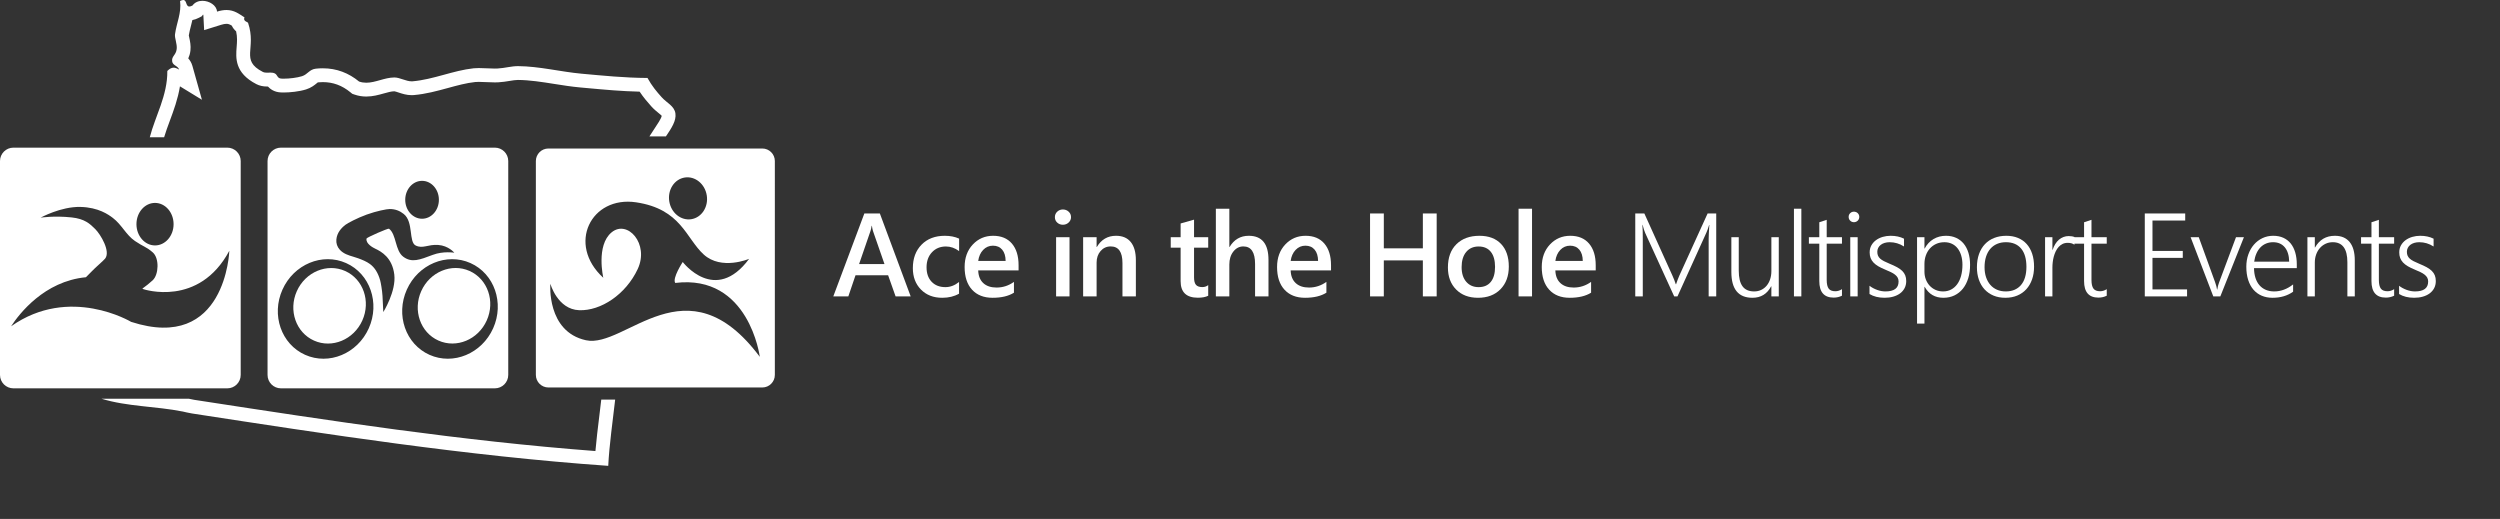 <?xml version="1.0" encoding="utf-8"?>
<!-- Generator: Adobe Illustrator 16.0.0, SVG Export Plug-In . SVG Version: 6.00 Build 0)  -->
<!DOCTYPE svg PUBLIC "-//W3C//DTD SVG 1.1//EN" "http://www.w3.org/Graphics/SVG/1.1/DTD/svg11.dtd">
<svg version="1.1" xmlns="http://www.w3.org/2000/svg" xmlns:xlink="http://www.w3.org/1999/xlink" x="0px" y="0px"
	 width="774.254px" height="160.723px" viewBox="0 0 774.254 160.723" enable-background="new 0 0 774.254 160.723"
	 xml:space="preserve">
<rect x="0" y="0" width="774.254" height="160.723" fill="#333333" stroke="none"/>
<g id="Layer_2" display="none">
	<rect x="-9.244" y="-19.863" display="inline" width="793.5" height="192"/>
</g>
<g id="Layer_1">
	<g display="none">
		<path display="inline" fill="none" d="M269.226,69.452h-0.072c-0.109,0.689-0.231,1.235-0.364,1.634l-3.578,10.389h7.973
			l-3.614-10.389C269.463,70.748,269.348,70.203,269.226,69.452z"/>
		<path display="inline" fill="none" d="M307.253,75.7c-1.21,0-2.236,0.44-3.077,1.325c-0.842,0.884-1.36,2.041-1.554,3.47h8.609
			c-0.012-1.515-0.37-2.691-1.072-3.533C309.458,76.12,308.489,75.7,307.253,75.7z"/>
		<path display="inline" fill="none" d="M625.364,74.609c-1.018,0-1.938,0.177-2.762,0.526c-0.823,0.354-1.528,0.863-2.116,1.535
			s-1.038,1.496-1.353,2.472c-0.315,0.975-0.473,2.077-0.473,3.313c0,1.162,0.157,2.21,0.473,3.142
			c0.314,0.934,0.76,1.732,1.334,2.399c0.575,0.665,1.275,1.176,2.099,1.534c0.822,0.355,1.742,0.535,2.76,0.535
			c1.041,0,1.962-0.172,2.761-0.518c0.799-0.344,1.478-0.848,2.034-1.508c0.556-0.658,0.978-1.467,1.263-2.425
			c0.283-0.955,0.426-2.045,0.426-3.269c0-2.506-0.556-4.421-1.67-5.747C629.024,75.273,627.433,74.609,625.364,74.609z"/>
		<path display="inline" fill="none" d="M610.183,76.516c-0.492-0.617-1.085-1.09-1.781-1.416c-0.695-0.328-1.474-0.491-2.334-0.491
			c-0.969,0-1.84,0.18-2.615,0.537c-0.773,0.357-1.434,0.844-1.979,1.461c-0.546,0.618-0.963,1.341-1.254,2.171
			s-0.436,1.711-0.436,2.643v2.47c0,0.849,0.143,1.644,0.428,2.388c0.284,0.744,0.681,1.397,1.188,1.962
			c0.509,0.563,1.124,1.008,1.845,1.335c0.719,0.326,1.515,0.49,2.387,0.49c0.933,0,1.772-0.197,2.524-0.59
			c0.751-0.394,1.39-0.953,1.917-1.681c0.526-0.727,0.933-1.604,1.215-2.632c0.285-1.029,0.429-2.182,0.429-3.451
			c0-1.091-0.134-2.073-0.401-2.953C611.051,77.881,610.672,77.133,610.183,76.516z"/>
		<path display="inline" fill="none" d="M723.143,74.609c-0.788,0-1.518,0.141-2.188,0.418c-0.673,0.279-1.264,0.681-1.771,1.208
			c-0.507,0.526-0.929,1.169-1.263,1.926c-0.333,0.757-0.565,1.606-0.698,2.551h10.987c-0.036-1.938-0.497-3.438-1.38-4.504
			C725.944,75.143,724.715,74.609,723.143,74.609z"/>
		<path display="inline" fill="none" d="M405.378,75.7c-1.211,0-2.237,0.44-3.078,1.325c-0.843,0.884-1.358,2.041-1.554,3.47h8.608
			c-0.013-1.515-0.369-2.691-1.072-3.533C407.58,76.12,406.612,75.7,405.378,75.7z"/>
		<path display="inline" fill="none" d="M488.502,75.7c-1.209,0-2.235,0.44-3.077,1.325c-0.842,0.884-1.359,2.041-1.553,3.47h8.608
			c-0.012-1.515-0.369-2.691-1.07-3.533C490.707,76.12,489.737,75.7,488.502,75.7z"/>
		<path display="inline" fill="none" d="M459.775,75.954c-1.646,0-2.947,0.576-3.904,1.725c-0.958,1.151-1.435,2.736-1.435,4.759
			c0,1.95,0.484,3.484,1.453,4.604c0.969,1.12,2.263,1.681,3.886,1.681c1.659,0,2.935-0.551,3.823-1.653
			c0.889-1.101,1.334-2.671,1.334-4.703c0-2.046-0.445-3.627-1.334-4.74S461.435,75.954,459.775,75.954z"/>
		<path display="inline" fill="#FFFFFF" d="M266.866,65.583l-9.752,26.043h4.722l2.251-6.629h10.243l2.343,6.629h4.739
			l-9.679-26.043H266.866z M265.213,81.475l3.578-10.389c0.133-0.399,0.254-0.945,0.364-1.634h0.072
			c0.122,0.75,0.237,1.296,0.346,1.634l3.614,10.389H265.213z"/>
		<path display="inline" fill="#FFFFFF" d="M284.826,75.382c-1.822,1.856-2.733,4.318-2.733,7.382c0,2.749,0.847,4.985,2.542,6.711
			c1.695,1.726,3.923,2.588,6.683,2.588c2.034,0,3.796-0.43,5.285-1.291v-3.667c-1.344,1.076-2.772,1.616-4.286,1.616
			c-1.805,0-3.242-0.557-4.313-1.67c-1.072-1.114-1.607-2.635-1.607-4.559c0-1.95,0.569-3.527,1.707-4.732
			c1.138-1.203,2.597-1.807,4.377-1.807c1.465,0,2.846,0.483,4.141,1.452v-3.923c-1.295-0.591-2.791-0.891-4.487-0.891
			C289.085,72.592,286.647,73.523,284.826,75.382z"/>
		<path display="inline" fill="#FFFFFF" d="M307.308,72.592c-2.542,0-4.671,0.913-6.383,2.734c-1.714,1.822-2.57,4.18-2.57,7.072
			c0,3.064,0.777,5.441,2.333,7.131c1.556,1.688,3.702,2.533,6.438,2.533c2.784,0,5.024-0.532,6.719-1.598v-3.397
			c-1.659,1.188-3.481,1.78-5.467,1.78c-1.768,0-3.157-0.466-4.168-1.399c-1.011-0.932-1.541-2.258-1.589-3.977H315.3v-1.616
			c0-2.905-0.697-5.176-2.089-6.811C311.818,73.412,309.851,72.592,307.308,72.592z M302.622,80.495
			c0.193-1.429,0.712-2.586,1.554-3.47c0.841-0.885,1.867-1.325,3.077-1.325c1.236,0,2.205,0.42,2.906,1.262
			c0.702,0.842,1.06,2.019,1.072,3.533H302.622z"/>
		<rect x="327.083" y="73.029" display="inline" fill="#FFFFFF" width="4.212" height="18.598"/>
		<path display="inline" fill="#FFFFFF" d="M329.208,64.33c-0.691,0-1.282,0.231-1.772,0.69c-0.49,0.46-0.735,1.035-0.735,1.725
			c0,0.691,0.245,1.26,0.735,1.708c0.491,0.447,1.081,0.671,1.772,0.671c0.714,0,1.318-0.232,1.815-0.699
			c0.497-0.465,0.743-1.026,0.743-1.68c0-0.689-0.247-1.265-0.743-1.725C330.527,64.561,329.922,64.33,329.208,64.33z"/>
		<path display="inline" fill="#FFFFFF" d="M345.905,72.592c-2.628,0-4.637,1.176-6.03,3.525h-0.071v-3.089h-4.231v18.598h4.231
			V81.021c0-1.466,0.417-2.678,1.253-3.641c0.835-0.964,1.895-1.444,3.179-1.444c2.457,0,3.686,1.736,3.686,5.211v10.479h4.212
			V80.258c0-2.481-0.529-4.38-1.597-5.695C349.473,73.251,347.928,72.592,345.905,72.592z"/>
		<path display="inline" fill="#FFFFFF" d="M370.402,67.526l-4.214,1.199v4.304h-3.104v3.306h3.104V86.85
			c0,3.463,1.805,5.195,5.411,5.195c1.346,0,2.429-0.207,3.252-0.619v-3.34c-0.521,0.41-1.137,0.617-1.853,0.617
			c-0.932,0-1.598-0.236-1.996-0.708c-0.401-0.473-0.601-1.261-0.601-2.361v-9.3h4.449v-3.306h-4.449V67.526z"/>
		<path display="inline" fill="#FFFFFF" d="M387.591,72.592c-2.615,0-4.626,1.176-6.029,3.525h-0.073V64.094h-4.231v27.533h4.231
			V81.62c0-1.658,0.423-3.02,1.272-4.086c0.847-1.064,1.888-1.598,3.121-1.598c2.459,0,3.688,1.841,3.688,5.521v10.17h4.214v-11.46
			C393.783,75.118,391.719,72.592,387.591,72.592z"/>
		<path display="inline" fill="#FFFFFF" d="M405.433,72.592c-2.543,0-4.671,0.913-6.383,2.734c-1.715,1.822-2.571,4.18-2.571,7.072
			c0,3.064,0.779,5.441,2.333,7.131c1.557,1.688,3.702,2.533,6.438,2.533c2.784,0,5.023-0.532,6.721-1.598v-3.397
			c-1.659,1.188-3.481,1.78-5.467,1.78c-1.769,0-3.157-0.466-4.169-1.399c-1.011-0.932-1.54-2.258-1.589-3.977h12.678v-1.616
			c0-2.905-0.696-5.176-2.09-6.811C409.941,73.412,407.974,72.592,405.433,72.592z M400.746,80.495
			c0.195-1.429,0.711-2.586,1.554-3.47c0.841-0.885,1.867-1.325,3.078-1.325c1.234,0,2.202,0.42,2.904,1.262
			c0.703,0.842,1.06,2.019,1.072,3.533H400.746z"/>
		<polygon display="inline" fill="#FFFFFF" points="442.261,76.535 430,76.535 430,65.583 425.679,65.583 425.679,91.626 
			430,91.626 430,80.331 442.261,80.331 442.261,91.626 446.6,91.626 446.6,65.583 442.261,65.583 		"/>
		<path display="inline" fill="#FFFFFF" d="M460.028,72.592c-3.025,0-5.433,0.88-7.219,2.635s-2.679,4.195-2.679,7.318
			c0,2.87,0.857,5.174,2.57,6.911c1.714,1.737,4.006,2.606,6.874,2.606c2.954,0,5.307-0.894,7.057-2.68
			c1.748-1.786,2.624-4.16,2.624-7.127c0-3.027-0.812-5.396-2.435-7.102C465.199,73.448,462.935,72.592,460.028,72.592z
			 M463.599,87.068c-0.889,1.103-2.164,1.653-3.823,1.653c-1.623,0-2.917-0.561-3.886-1.681c-0.969-1.119-1.453-2.653-1.453-4.604
			c0-2.022,0.477-3.607,1.435-4.759c0.957-1.148,2.258-1.725,3.904-1.725c1.659,0,2.935,0.558,3.823,1.671s1.334,2.694,1.334,4.74
			C464.933,84.397,464.487,85.967,463.599,87.068z"/>
		<rect x="472.314" y="64.094" display="inline" fill="#FFFFFF" width="4.231" height="27.533"/>
		<path display="inline" fill="#FFFFFF" d="M488.558,72.592c-2.542,0-4.671,0.913-6.384,2.734c-1.714,1.822-2.569,4.18-2.569,7.072
			c0,3.064,0.777,5.441,2.333,7.131c1.556,1.688,3.702,2.533,6.438,2.533c2.785,0,5.024-0.532,6.721-1.598v-3.397
			c-1.659,1.188-3.482,1.78-5.468,1.78c-1.768,0-3.157-0.466-4.168-1.399c-1.011-0.932-1.539-2.258-1.589-3.977h12.677v-1.616
			c0-2.905-0.696-5.176-2.09-6.811C493.067,73.412,491.1,72.592,488.558,72.592z M483.872,80.495
			c0.193-1.429,0.711-2.586,1.553-3.47c0.842-0.885,1.868-1.325,3.077-1.325c1.235,0,2.205,0.42,2.908,1.262
			c0.701,0.842,1.059,2.019,1.07,3.533H483.872z"/>
		<path display="inline" fill="#FFFFFF" d="M522.771,85.179c-0.206,0.461-0.379,0.89-0.519,1.289
			c-0.139,0.401-0.294,0.842-0.463,1.326h-0.108c-0.146-0.484-0.306-0.941-0.481-1.37c-0.176-0.432-0.355-0.851-0.536-1.262
			l-8.845-19.579h-2.851v26.043h2.36V73.448c0-0.872-0.009-1.666-0.025-2.38c-0.02-0.714-0.054-1.35-0.101-1.906h0.071
			c0.279,1.102,0.551,1.955,0.817,2.56l9.1,19.905h1.035l9.08-20.032c0.121-0.253,0.251-0.582,0.391-0.98
			c0.14-0.399,0.293-0.872,0.464-1.417h0.071c-0.144,2.046-0.218,3.529-0.218,4.45v17.979h2.379V65.583h-2.705L522.771,85.179z"/>
		<path display="inline" fill="#FFFFFF" d="M551.71,83.654c0,0.958-0.133,1.828-0.398,2.615c-0.268,0.788-0.64,1.462-1.118,2.025
			c-0.479,0.563-1.048,0.999-1.706,1.308c-0.661,0.309-1.391,0.463-2.188,0.463c-1.637,0-2.85-0.532-3.642-1.598
			c-0.794-1.065-1.19-2.712-1.19-4.941V73.029h-2.324v10.934c0,5.401,2.209,8.101,6.628,8.101c2.652,0,4.606-1.199,5.867-3.596
			h0.072v3.159h2.325V73.029h-2.325V83.654z"/>
		<rect x="558.801" y="64.094" display="inline" fill="#FFFFFF" width="2.324" height="27.533"/>
		<path display="inline" fill="#FFFFFF" d="M569.088,67.581l-2.326,0.762v4.686h-3.268v2.036h3.268v11.749
			c0,3.463,1.503,5.195,4.505,5.195c0.944,0,1.815-0.2,2.616-0.6v-2.054c-0.667,0.437-1.363,0.654-2.09,0.654
			c-0.979,0-1.677-0.278-2.089-0.835c-0.413-0.558-0.616-1.465-0.616-2.724V75.065h4.795v-2.036h-4.795V67.581z"/>
		<path display="inline" fill="#FFFFFF" d="M578.82,65.475c-0.152-0.146-0.33-0.257-0.534-0.336
			c-0.207-0.078-0.425-0.118-0.654-0.118c-0.45,0-0.837,0.155-1.164,0.462c-0.326,0.31-0.489,0.7-0.489,1.172
			c0,0.484,0.163,0.884,0.489,1.199c0.327,0.314,0.714,0.472,1.164,0.472c0.24,0,0.462-0.043,0.661-0.127
			c0.201-0.085,0.379-0.203,0.537-0.354c0.155-0.151,0.278-0.329,0.362-0.535c0.085-0.207,0.127-0.424,0.127-0.654
			c0-0.243-0.046-0.463-0.137-0.663S578.971,65.619,578.82,65.475z"/>
		<rect x="576.486" y="73.029" display="inline" fill="#FFFFFF" width="2.325" height="18.598"/>
		<path display="inline" fill="#FFFFFF" d="M592.804,83.626c-0.424-0.418-0.964-0.804-1.618-1.161
			c-0.653-0.357-1.428-0.719-2.324-1.082c-0.702-0.29-1.297-0.563-1.789-0.818c-0.49-0.252-0.89-0.519-1.198-0.798
			c-0.308-0.277-0.535-0.591-0.681-0.936c-0.146-0.345-0.219-0.747-0.219-1.207c0-0.448,0.095-0.856,0.282-1.228
			c0.188-0.367,0.451-0.685,0.79-0.952c0.339-0.267,0.747-0.471,1.226-0.616c0.479-0.146,1.008-0.22,1.589-0.22
			c1.61,0,3.112,0.449,4.503,1.345v-2.451c-1.198-0.606-2.602-0.91-4.212-0.91c-0.872,0-1.704,0.119-2.497,0.355
			c-0.793,0.237-1.492,0.578-2.098,1.026c-0.606,0.447-1.088,0.992-1.444,1.635c-0.357,0.642-0.535,1.373-0.535,2.197
			c0,0.653,0.096,1.238,0.291,1.752c0.193,0.516,0.49,0.986,0.89,1.418c0.399,0.429,0.908,0.825,1.524,1.188
			c0.619,0.364,1.356,0.722,2.217,1.071c0.642,0.268,1.216,0.521,1.725,0.763c0.51,0.242,0.945,0.505,1.308,0.79
			c0.363,0.286,0.642,0.599,0.836,0.944c0.194,0.345,0.29,0.754,0.29,1.227c0,2.07-1.38,3.105-4.142,3.105
			c-0.397,0-0.818-0.038-1.26-0.118c-0.444-0.079-0.881-0.196-1.317-0.354c-0.438-0.157-0.86-0.345-1.272-0.563
			c-0.411-0.218-0.792-0.467-1.144-0.744v2.598c1.283,0.786,2.863,1.18,4.74,1.18c0.968,0,1.865-0.116,2.688-0.347
			c0.823-0.229,1.54-0.568,2.152-1.015c0.612-0.448,1.09-1,1.436-1.653c0.345-0.654,0.517-1.398,0.517-2.234
			c0-0.678-0.104-1.273-0.308-1.789C593.541,84.511,593.226,84.045,592.804,83.626z"/>
		<path display="inline" fill="#FFFFFF" d="M612.106,75.065c-0.647-0.789-1.44-1.396-2.378-1.827
			c-0.939-0.429-2.001-0.646-3.188-0.646c-1.453,0-2.759,0.344-3.914,1.026c-1.157,0.686-2.078,1.676-2.77,2.971h-0.072v-3.561
			h-2.324v27.151h2.324V88.631h0.072c1.295,2.287,3.25,3.432,5.866,3.432c1.296,0,2.462-0.252,3.496-0.754
			c1.036-0.501,1.916-1.208,2.643-2.117c0.728-0.906,1.283-1.992,1.672-3.26c0.387-1.264,0.58-2.665,0.58-4.202
			c0-1.405-0.173-2.671-0.518-3.798C613.25,76.808,612.754,75.85,612.106,75.065z M611.288,85.163
			c-0.282,1.028-0.688,1.905-1.215,2.632c-0.527,0.728-1.166,1.287-1.917,1.681c-0.752,0.393-1.592,0.59-2.524,0.59
			c-0.872,0-1.668-0.164-2.387-0.49c-0.721-0.327-1.336-0.772-1.845-1.335c-0.508-0.564-0.904-1.218-1.188-1.962
			c-0.285-0.744-0.428-1.539-0.428-2.388v-2.47c0-0.932,0.145-1.813,0.436-2.643s0.708-1.553,1.254-2.171
			c0.545-0.617,1.205-1.104,1.979-1.461c0.775-0.357,1.646-0.537,2.615-0.537c0.86,0,1.639,0.163,2.334,0.491
			c0.696,0.326,1.289,0.799,1.781,1.416c0.489,0.617,0.868,1.365,1.133,2.242c0.268,0.88,0.401,1.862,0.401,2.953
			C611.717,82.981,611.573,84.133,611.288,85.163z"/>
		<path display="inline" fill="#FFFFFF" d="M631.883,75.173c-0.751-0.837-1.665-1.475-2.742-1.917
			c-1.078-0.442-2.288-0.664-3.633-0.664c-1.404,0-2.676,0.226-3.813,0.673c-1.14,0.448-2.111,1.1-2.915,1.952
			c-0.806,0.855-1.427,1.893-1.861,3.115c-0.437,1.223-0.654,2.609-0.654,4.16c0,1.429,0.205,2.73,0.616,3.903
			c0.412,1.175,1.006,2.182,1.78,3.023s1.711,1.493,2.806,1.953c1.096,0.46,2.335,0.69,3.715,0.69c1.404,0,2.663-0.237,3.778-0.708
			c1.113-0.472,2.059-1.139,2.832-1.999c0.774-0.859,1.371-1.885,1.788-3.078c0.419-1.192,0.628-2.516,0.628-3.967
			c0-1.525-0.2-2.889-0.6-4.087C633.209,77.025,632.633,76.008,631.883,75.173z M631.384,85.615
			c-0.285,0.958-0.707,1.767-1.263,2.425c-0.557,0.66-1.235,1.164-2.034,1.508c-0.799,0.346-1.72,0.518-2.761,0.518
			c-1.018,0-1.938-0.18-2.76-0.535c-0.823-0.358-1.523-0.869-2.099-1.534c-0.574-0.667-1.02-1.466-1.334-2.399
			c-0.315-0.932-0.473-1.979-0.473-3.142c0-1.235,0.157-2.338,0.473-3.313c0.314-0.976,0.765-1.8,1.353-2.472
			s1.293-1.182,2.116-1.535c0.823-0.35,1.744-0.526,2.762-0.526c2.068,0,3.66,0.664,4.775,1.99c1.114,1.326,1.67,3.241,1.67,5.747
			C631.81,83.57,631.667,84.66,631.384,85.615z"/>
		<path display="inline" fill="#FFFFFF" d="M652.239,67.581l-2.326,0.762v4.686h-3.021v-0.053c-0.243-0.098-0.512-0.17-0.808-0.219
			c-0.298-0.048-0.635-0.073-1.008-0.073c-0.569,0-1.111,0.096-1.626,0.292c-0.515,0.194-0.99,0.474-1.425,0.844
			c-0.437,0.368-0.821,0.823-1.153,1.361c-0.334,0.539-0.608,1.147-0.827,1.826h-0.073v-3.979h-2.306v18.598h2.306v-9.098
			c0-0.521,0.033-1.072,0.101-1.653c0.066-0.582,0.176-1.156,0.327-1.727c0.151-0.568,0.351-1.115,0.6-1.643
			c0.248-0.526,0.55-0.99,0.907-1.389c0.357-0.4,0.772-0.718,1.245-0.954c0.473-0.237,1.015-0.354,1.634-0.354
			c0.859,0,1.562,0.198,2.106,0.6v-0.345h3.021v11.749c0,3.463,1.503,5.195,4.506,5.195c0.943,0,1.815-0.2,2.615-0.6v-2.054
			c-0.666,0.437-1.363,0.654-2.089,0.654c-0.98,0-1.678-0.278-2.09-0.835c-0.411-0.558-0.616-1.465-0.616-2.724V75.065h4.795v-2.036
			h-4.795V67.581z"/>
		<path display="inline" fill="#FFFFFF" d="M668.865,83.626c-0.424-0.418-0.964-0.804-1.618-1.161
			c-0.653-0.357-1.429-0.719-2.323-1.082c-0.703-0.29-1.3-0.563-1.789-0.818c-0.491-0.252-0.892-0.519-1.198-0.798
			c-0.31-0.277-0.537-0.591-0.682-0.936c-0.146-0.345-0.219-0.747-0.219-1.207c0-0.448,0.095-0.856,0.281-1.228
			c0.188-0.367,0.452-0.685,0.79-0.952c0.339-0.267,0.748-0.471,1.227-0.616c0.479-0.146,1.008-0.22,1.59-0.22
			c1.609,0,3.112,0.449,4.503,1.345v-2.451c-1.199-0.606-2.604-0.91-4.212-0.91c-0.873,0-1.704,0.119-2.498,0.355
			c-0.793,0.237-1.492,0.578-2.099,1.026c-0.605,0.447-1.086,0.992-1.443,1.635c-0.356,0.642-0.535,1.373-0.535,2.197
			c0,0.653,0.097,1.238,0.29,1.752c0.194,0.516,0.491,0.986,0.89,1.418c0.399,0.429,0.909,0.825,1.526,1.188
			c0.618,0.364,1.355,0.722,2.216,1.071c0.642,0.268,1.217,0.521,1.725,0.763c0.51,0.242,0.945,0.505,1.308,0.79
			c0.363,0.286,0.642,0.599,0.836,0.944c0.193,0.345,0.291,0.754,0.291,1.227c0,2.07-1.381,3.105-4.142,3.105
			c-0.399,0-0.819-0.038-1.263-0.118c-0.441-0.079-0.879-0.196-1.316-0.354c-0.436-0.157-0.859-0.345-1.271-0.563
			s-0.793-0.467-1.143-0.744v2.598c1.281,0.786,2.862,1.18,4.739,1.18c0.969,0,1.863-0.116,2.687-0.347
			c0.825-0.229,1.542-0.568,2.153-1.015c0.612-0.448,1.091-1,1.436-1.653c0.345-0.654,0.518-1.398,0.518-2.234
			c0-0.678-0.104-1.273-0.309-1.789C669.603,84.511,669.287,84.045,668.865,83.626z"/>
		<polygon display="inline" fill="#FFFFFF" points="685.278,79.532 694.795,79.532 694.795,77.353 685.278,77.353 685.278,67.799 
			695.559,67.799 695.559,65.583 682.863,65.583 682.863,91.626 696.14,91.626 696.14,89.428 685.278,89.428 		"/>
		<path display="inline" fill="#FFFFFF" d="M706.19,87.268c-0.229,0.594-0.418,1.325-0.563,2.197h-0.073
			c-0.086-0.653-0.285-1.409-0.6-2.271l-5.14-14.166h-2.562l7.119,18.598h2.217L714,73.029h-2.488L706.19,87.268z"/>
		<path display="inline" fill="#FFFFFF" d="M728.691,75.008c-0.625-0.774-1.396-1.37-2.316-1.788
			c-0.921-0.418-1.979-0.628-3.179-0.628c-1.222,0-2.349,0.247-3.378,0.735c-1.029,0.492-1.919,1.171-2.67,2.035
			c-0.75,0.865-1.338,1.892-1.762,3.078c-0.423,1.188-0.635,2.478-0.635,3.87c0,1.55,0.194,2.928,0.58,4.141
			c0.389,1.209,0.939,2.23,1.653,3.059c0.715,0.83,1.581,1.463,2.597,1.899c1.018,0.435,2.149,0.653,3.397,0.653
			c2.53,0,4.684-0.637,6.465-1.907v-2.288c-1.864,1.466-3.845,2.197-5.938,2.197c-0.981,0-1.862-0.166-2.644-0.5
			c-0.78-0.332-1.443-0.813-1.988-1.444c-0.543-0.629-0.961-1.397-1.253-2.306c-0.291-0.907-0.442-1.932-0.455-3.07h13.44v-1.161
			c0-1.381-0.164-2.627-0.489-3.742C729.789,76.728,729.313,75.783,728.691,75.008z M717.222,80.711
			c0.133-0.944,0.365-1.794,0.698-2.551c0.334-0.757,0.756-1.399,1.263-1.926c0.508-0.527,1.099-0.929,1.771-1.208
			c0.671-0.277,1.4-0.418,2.188-0.418c1.572,0,2.802,0.534,3.687,1.599c0.883,1.066,1.344,2.566,1.38,4.504H717.222z"/>
		<path display="inline" fill="#FFFFFF" d="M742.563,72.592c-2.772,0-4.848,1.226-6.229,3.67h-0.073v-3.233h-2.324v18.598h2.324
			V80.983c0-0.906,0.143-1.751,0.428-2.531c0.282-0.781,0.678-1.456,1.18-2.026c0.504-0.568,1.099-1.014,1.789-1.335
			c0.69-0.32,1.44-0.481,2.252-0.481c3.052,0,4.577,2.102,4.577,6.302v10.716h2.325V80.293c0-2.494-0.534-4.399-1.598-5.72
			C746.149,73.253,744.599,72.592,742.563,72.592z"/>
		<path display="inline" fill="#FFFFFF" d="M756.375,67.581l-2.325,0.762v4.686h-3.268v2.036h3.268v11.749
			c0,3.463,1.501,5.195,4.505,5.195c0.944,0,1.815-0.2,2.615-0.6v-2.054c-0.665,0.437-1.363,0.654-2.089,0.654
			c-0.98,0-1.678-0.278-2.088-0.835c-0.412-0.558-0.618-1.465-0.618-2.724V75.065h4.795v-2.036h-4.795V67.581z"/>
		<path display="inline" fill="#FFFFFF" d="M773.944,85.025c-0.205-0.514-0.52-0.979-0.944-1.398
			c-0.424-0.418-0.962-0.804-1.616-1.161c-0.653-0.357-1.429-0.719-2.323-1.082c-0.702-0.29-1.301-0.563-1.789-0.818
			c-0.491-0.252-0.891-0.519-1.199-0.798c-0.309-0.277-0.536-0.591-0.681-0.936c-0.146-0.345-0.218-0.747-0.218-1.207
			c0-0.448,0.092-0.856,0.28-1.228c0.188-0.367,0.451-0.685,0.789-0.952c0.341-0.267,0.749-0.471,1.228-0.616
			c0.478-0.146,1.009-0.22,1.59-0.22c1.609,0,3.11,0.449,4.502,1.345v-2.451c-1.198-0.606-2.604-0.91-4.212-0.91
			c-0.871,0-1.705,0.119-2.497,0.355c-0.793,0.237-1.493,0.578-2.098,1.026c-0.605,0.447-1.088,0.992-1.444,1.635
			c-0.356,0.642-0.535,1.373-0.535,2.197c0,0.653,0.096,1.238,0.289,1.752c0.195,0.516,0.492,0.986,0.891,1.418
			c0.399,0.429,0.909,0.825,1.525,1.188c0.619,0.364,1.356,0.722,2.216,1.071c0.643,0.268,1.217,0.521,1.726,0.763
			c0.51,0.242,0.945,0.505,1.308,0.79c0.363,0.286,0.641,0.599,0.834,0.944c0.194,0.345,0.291,0.754,0.291,1.227
			c0,2.07-1.379,3.105-4.141,3.105c-0.399,0-0.819-0.038-1.263-0.118c-0.44-0.079-0.88-0.196-1.315-0.354
			c-0.436-0.157-0.859-0.345-1.271-0.563c-0.411-0.218-0.793-0.467-1.145-0.744v2.598c1.283,0.786,2.862,1.18,4.74,1.18
			c0.969,0,1.864-0.116,2.688-0.347c0.824-0.229,1.542-0.568,2.152-1.015c0.612-0.448,1.091-1,1.436-1.653
			c0.344-0.654,0.518-1.398,0.518-2.234C774.254,86.136,774.15,85.541,773.944,85.025z"/>
	</g>
	<g display="none">
	</g>
	<g>
		<g>
			<path fill="#FFFFFF" d="M51.821,21.972c0.078,7.631-3.768,14.041-5.43,20.54h4.438c0.479-1.628,1.103-3.313,1.761-5.09
				c1.2-3.236,2.514-6.781,3.141-10.685l6.807,4.163l-2.955-10.507c-0.28-0.995-0.768-1.744-1.277-2.307
				c0.295-0.639,0.56-1.438,0.673-2.416c0.178-1.549-0.132-2.964-0.357-3.995c-0.05-0.229-0.115-0.526-0.146-0.707
				c0.14-0.928,0.388-1.893,0.649-2.912c0.152-0.593,0.31-1.207,0.455-1.842c0.658-0.115,1.325-0.349,2.018-0.709l0.905-0.472
				l0.351-0.488c0.042,0.008,0.084,0.018,0.125,0.03l0.246,4.75l5.268-1.644c0.64-0.2,1.194-0.302,1.646-0.302
				c0.56,0,0.967,0.147,1.653,0.561c0.291,0.633,0.73,1.236,1.341,1.768c0.403,1.805,0.285,3.288,0.161,4.841
				c-0.271,3.386-0.641,8.022,6.104,11.503c0.967,0.499,2.042,0.741,3.287,0.741c0.096,0,0.192-0.002,0.289-0.004
				c0.728,0.798,1.956,1.72,3.923,1.83c0.307,0.017,0.635,0.025,0.977,0.025c1.936,0,4.825-0.294,6.913-0.951
				c1.604-0.504,2.639-1.354,3.322-1.919c0.105-0.087,0.239-0.196,0.334-0.27c0.521-0.051,1.035-0.076,1.533-0.076
				c3.162,0,5.952,1.024,8.53,3.134l0.585,0.479l0.714,0.25c1.149,0.401,2.371,0.604,3.631,0.604c2.02,0,3.829-0.508,5.426-0.957
				c1.202-0.339,2.338-0.658,3.274-0.67c0.238,0.026,0.86,0.232,1.274,0.37c1.115,0.371,2.504,0.832,4.086,0.832
				c0.228,0,0.456-0.011,0.678-0.029c3.714-0.32,7.188-1.27,10.547-2.188c2.934-0.802,5.704-1.56,8.438-1.851
				c0.29-0.031,0.667-0.047,1.121-0.047c0.719,0,1.553,0.039,2.358,0.077c0.869,0.04,1.766,0.083,2.618,0.083
				c0.385,0,0.732-0.009,1.062-0.026c1.298-0.068,2.466-0.26,3.497-0.43c0.986-0.162,1.837-0.302,2.574-0.302h0.038
				c3.637,0.028,7.332,0.613,11.244,1.233c2.629,0.418,5.347,0.848,8.042,1.091c0.775,0.07,1.546,0.141,2.313,0.211
				c5.357,0.49,10.453,0.957,16.077,1.093c1.166,1.76,2.344,3.129,3.61,4.551c0.755,0.85,1.563,1.508,2.213,2.037
				c0.33,0.27,0.804,0.655,1.015,0.885c-0.095,0.787-1.473,2.832-2.233,3.961c-0.503,0.747-1.046,1.563-1.577,2.423h5.108
				c1.713-2.544,3.267-4.841,2.944-7.113c-0.336-2.35-2.667-3.234-4.271-5.038c-1.541-1.729-2.956-3.377-4.378-5.95
				c-7.253-0.046-13.679-0.715-20.439-1.323c-6.396-0.578-13.054-2.291-19.636-2.342c-0.024,0-0.047,0-0.071,0
				c-2.034,0-4.017,0.616-6.297,0.737c-0.264,0.014-0.545,0.02-0.836,0.02c-1.524,0-3.361-0.159-4.977-0.159
				c-0.559,0-1.09,0.019-1.574,0.069c-6.36,0.68-12.453,3.475-18.9,4.031c-0.102,0.009-0.206,0.013-0.309,0.013
				c-1.76,0-3.667-1.201-5.336-1.201c-0.007,0-0.016,0-0.023,0c-3.028,0.021-5.826,1.628-8.702,1.628
				c-0.733,0-1.47-0.105-2.218-0.366c-3.208-2.625-6.906-4.102-11.241-4.102c-0.693,0-1.402,0.037-2.129,0.114
				c-2.049,0.218-2.52,1.775-4.342,2.346c-1.46,0.46-3.843,0.757-5.631,0.757c-0.26,0-0.507-0.008-0.737-0.02
				c-1.315-0.074-1.161-1.188-2.031-1.61c-0.428-0.207-0.877-0.253-1.329-0.253c-0.364,0-0.731,0.029-1.092,0.029
				c-0.457,0-0.903-0.048-1.325-0.265c-7.051-3.639-1.822-7.122-4.52-15.153c-0.109-0.329-1.643-0.473-1.119-1.716
				c-1.643-1.034-3.119-2.278-5.583-2.278c-0.844,0-1.802,0.145-2.923,0.496c-0.1-1.927-2.364-3.344-4.514-3.344
				c-1.19,0-2.345,0.434-3.08,1.456c-0.418,0.217-0.735,0.307-0.98,0.307C57.478,2.014,57.913,0,56.751,0
				c-0.245,0-0.562,0.09-0.98,0.307c0.479,3.725-1.109,6.812-1.573,10.326c-0.152,1.15,0.707,2.97,0.526,4.549
				c-0.227,1.963-1.649,2.198-1.4,3.851c0.197,1.298,1.807,1.343,2.137,2.52c-0.642-0.394-1.185-0.594-1.694-0.594
				C53.11,20.959,52.509,21.291,51.821,21.972z"/>
			<path fill="#FFFFFF" d="M186.213,123.75c-0.205,1.811-0.426,3.621-0.644,5.398c-0.424,3.465-0.859,7.012-1.167,10.541
				c-41.463-3.127-82.292-9.408-121.824-15.49l-2.449-0.377c-0.655-0.102-1.212-0.229-1.68-0.34H31.402
				c8.104,2.479,16.744,2.289,25.236,3.977c0.557,0.111,1.514,0.391,2.835,0.596c41.331,6.357,84.925,13.137,128.899,16.219
				c0.343-6.715,1.376-13.621,2.146-20.523H186.213z"/>
		</g>
		<path fill="#FFFFFF" d="M70.396,45.724H4.151C1.862,45.724,0,47.587,0,49.875v66.245c0,2.289,1.862,4.15,4.151,4.15h66.245
			c2.289,0,4.151-1.861,4.151-4.15V49.875C74.547,47.587,72.685,45.724,70.396,45.724z M48.008,62.841
			c3.176,0,5.751,2.947,5.751,6.584s-2.575,6.585-5.751,6.585c-3.175,0-5.75-2.949-5.75-6.585S44.833,62.841,48.008,62.841z
			 M40.607,99.682c0,0-19.07-11.447-37.177,1.379c2.509-3.848,10.274-13.973,23.185-15.201c0.602-0.576,1.217-1.193,1.804-1.824
			c0.979-1.055,3.649-3.332,4.132-3.936c1.771-2.213-1.377-7.477-3.05-9.149c-1.673-1.673-3.3-3.187-7.33-3.615
			c-5.429-0.579-9.592,0.073-9.592,0.073s6.27-3.462,12.322-3.321c5.603,0.131,8.701,2.387,10.035,3.395
			c2.776,2.097,4.096,5.276,6.863,7.157c2.767,1.883,3.442,1.721,5.514,3.531c2.07,1.811,1.864,6.85-0.005,8.619
			c-0.937,0.887-2.201,1.859-3.229,2.607c0.123,0.057,0.244,0.111,0.366,0.172c0,0,17.158,5.732,26.579-11.906
			C71.024,77.663,69.982,109.211,40.607,99.682z"/>
		<g>
			
				<ellipse transform="matrix(0.409 -0.913 0.913 0.409 -26.109 149.106)" fill="#FFFFFF" cx="102.007" cy="94.701" rx="11.801" ry="11.109"/>
			
				<ellipse transform="matrix(0.409 -0.913 0.913 0.409 -3.331 184.26)" fill="#FFFFFF" cx="140.524" cy="94.701" rx="11.801" ry="11.109"/>
			<path fill="#FFFFFF" d="M153.255,45.724H87.011c-2.289,0-4.151,1.863-4.151,4.151v66.245c0,2.289,1.862,4.15,4.151,4.15h66.244
				c2.29,0,4.152-1.861,4.152-4.15V49.875C157.407,47.587,155.545,45.724,153.255,45.724z M130.714,56.008
				c2.879,0,5.212,2.627,5.212,5.868c0,3.24-2.333,5.867-5.212,5.867c-2.878,0-5.212-2.627-5.212-5.867
				C125.502,58.635,127.836,56.008,130.714,56.008z M114.214,101.668c-3.511,7.846-12.344,11.523-19.728,8.217
				c-7.383-3.305-10.521-12.344-7.01-20.188s12.344-11.521,19.728-8.217C114.588,84.786,117.726,93.825,114.214,101.668z
				 M118.462,91.657c-0.117-1.807-0.514-4.084-0.73-4.85c-0.656-2.316-1.692-3.967-3.166-5.043
				c-1.081-0.789-2.337-1.289-3.637-1.771c-0.467-0.174-0.952-0.318-1.465-0.473c-1.52-0.453-3.092-0.92-4.232-2.182
				c-0.805-0.889-1.171-1.984-1.061-3.168c0.197-2.105,1.536-3.577,2.849-4.573c0.615-0.466,3.522-2.048,6.558-3.145
				c3.048-1.102,6.224-1.715,7.105-1.715c1.776,0,3.179,0.59,4.357,1.537c3.091,2.486,1.474,8.686,3.705,9.768
				s3.747-0.4,6.959-0.178c3.211,0.223,4.996,2.408,4.996,2.408s-3.391-0.58-6.691,0.668c-4.088,1.549-6.479,2.512-9.089,0.594
				c-2.609-1.92-2.104-6.94-4.45-8.7c-0.267-0.201-6.891,2.709-6.958,3.043c-0.317,1.588,2.035,2.834,2.654,3.123
				c2.017,0.941,5.309,2.832,5.944,8.018c0.636,5.188-3.406,11.635-3.406,11.635S118.579,93.463,118.462,91.657z M152.73,101.668
				c-3.512,7.846-12.344,11.523-19.727,8.217c-7.383-3.305-10.522-12.344-7.01-20.188s12.344-11.521,19.728-8.217
				C153.105,84.786,156.243,93.825,152.73,101.668z"/>
		</g>
		<path fill="#FFFFFF" d="M236.086,45.991h-66.244c-2.142,0-3.884,1.742-3.884,3.884v66.245c0,2.141,1.742,3.885,3.884,3.885h66.244
			c2.142,0,3.885-1.744,3.885-3.885V49.875C239.971,47.733,238.228,45.991,236.086,45.991z M212.065,54.979
			c3.207-0.505,6.262,1.975,6.823,5.539c0.561,3.563-1.584,6.862-4.792,7.367c-3.208,0.504-6.263-1.976-6.824-5.539
			C206.712,58.782,208.858,55.484,212.065,54.979z M181.46,105.372c-12.239-2.691-11.016-17.502-11.016-17.502
			s2.203,7.955,8.935,8.201c6.73,0.244,14.443-4.896,18.114-12.729c3.672-7.834-3.182-15.422-8.078-11.383
			c-4.896,4.04-2.57,14.075-2.57,14.075c-11.383-10.402-3.795-25.458,10.159-23.377c13.953,2.081,15.422,11.137,20.93,16.157
			c5.507,5.018,14.075,1.346,14.075,1.346c-10.526,14.197-20.563,0.98-20.563,0.98s-3.306,5.018-2.326,6.486
			c22.888-2.814,26.193,22.889,26.193,22.889C212.671,80.159,193.699,108.065,181.46,105.372z"/>
	</g>
	<g>
		<path fill="#FFFFFF" d="M282.039,91.793h-4.674l-2.311-6.537h-10.101l-2.221,6.537h-4.656l9.618-25.683h4.8L282.039,91.793z
			 M273.925,81.782l-3.564-10.244c-0.107-0.334-0.221-0.872-0.34-1.612h-0.072c-0.107,0.681-0.227,1.218-0.358,1.612l-3.528,10.244
			H273.925z"/>
		<path fill="#FFFFFF" d="M297.019,90.952c-1.469,0.848-3.206,1.271-5.212,1.271c-2.722,0-4.919-0.85-6.591-2.551
			c-1.672-1.703-2.507-3.908-2.507-6.619c0-3.02,0.898-5.447,2.695-7.279c1.797-1.834,4.2-2.75,7.209-2.75
			c1.671,0,3.146,0.292,4.424,0.876v3.869c-1.278-0.955-2.639-1.432-4.083-1.432c-1.755,0-3.194,0.594-4.316,1.781
			c-1.123,1.188-1.684,2.744-1.684,4.666c0,1.898,0.528,3.396,1.585,4.494c1.057,1.1,2.475,1.648,4.254,1.648
			c1.492,0,2.901-0.531,4.227-1.594V90.952z"/>
		<path fill="#FFFFFF" d="M315.456,83.752h-12.501c0.047,1.695,0.57,3.002,1.567,3.922c0.997,0.92,2.367,1.379,4.11,1.379
			c1.958,0,3.755-0.584,5.391-1.754v3.348c-1.672,1.051-3.881,1.576-6.627,1.576c-2.698,0-4.815-0.832-6.349-2.498
			s-2.301-4.008-2.301-7.029c0-2.854,0.844-5.18,2.534-6.977c1.689-1.797,3.788-2.695,6.295-2.695s4.448,0.806,5.821,2.417
			s2.06,3.852,2.06,6.717V83.752z M311.444,80.815c-0.012-1.492-0.364-2.654-1.057-3.482c-0.693-0.83-1.648-1.246-2.866-1.246
			c-1.194,0-2.206,0.436-3.036,1.309c-0.83,0.871-1.341,2.012-1.531,3.42H311.444z"/>
		<path fill="#FFFFFF" d="M329.172,69.604c-0.681,0-1.263-0.221-1.746-0.663c-0.483-0.442-0.726-1.003-0.726-1.684
			c0-0.681,0.242-1.248,0.726-1.702c0.483-0.454,1.065-0.681,1.746-0.681c0.705,0,1.301,0.227,1.791,0.681
			c0.49,0.454,0.734,1.021,0.734,1.702c0,0.645-0.245,1.197-0.734,1.656C330.473,69.374,329.876,69.604,329.172,69.604z
			 M331.231,91.793h-4.155v-18.34h4.155V91.793z"/>
		<path fill="#FFFFFF" d="M351.781,91.793h-4.154V81.459c0-3.426-1.213-5.141-3.637-5.141c-1.266,0-2.309,0.475-3.133,1.424
			s-1.236,2.146-1.236,3.592v10.459h-4.173v-18.34h4.173v3.045h0.072c1.373-2.316,3.354-3.474,5.945-3.474
			c1.994,0,3.516,0.648,4.566,1.943s1.576,3.168,1.576,5.615V91.793z"/>
		<path fill="#FFFFFF" d="M374.185,91.596c-0.813,0.406-1.881,0.609-3.206,0.609c-3.559,0-5.337-1.707-5.337-5.121V76.713h-3.063
			v-3.26h3.063v-4.244l4.155-1.182v5.426h4.388v3.26h-4.388v9.17c0,1.088,0.196,1.863,0.591,2.328
			c0.394,0.467,1.051,0.699,1.97,0.699c0.704,0,1.313-0.203,1.827-0.609V91.596z"/>
		<path fill="#FFFFFF" d="M392.854,91.793h-4.155V81.764c0-3.629-1.212-5.445-3.636-5.445c-1.218,0-2.245,0.525-3.081,1.576
			s-1.253,2.395-1.253,4.031v9.867h-4.174V64.642h4.174v11.856h0.071c1.385-2.316,3.367-3.474,5.946-3.474
			c4.071,0,6.107,2.49,6.107,7.468V91.793z"/>
		<path fill="#FFFFFF" d="M412.223,83.752h-12.501c0.047,1.695,0.57,3.002,1.567,3.922c0.996,0.92,2.366,1.379,4.11,1.379
			c1.958,0,3.755-0.584,5.391-1.754v3.348c-1.672,1.051-3.881,1.576-6.627,1.576c-2.698,0-4.814-0.832-6.349-2.498
			c-1.535-1.666-2.302-4.008-2.302-7.029c0-2.854,0.845-5.18,2.534-6.977s3.788-2.695,6.295-2.695c2.508,0,4.448,0.806,5.821,2.417
			s2.06,3.852,2.06,6.717V83.752z M408.211,80.815c-0.012-1.492-0.364-2.654-1.057-3.482c-0.692-0.83-1.647-1.246-2.866-1.246
			c-1.193,0-2.206,0.436-3.035,1.309c-0.83,0.871-1.341,2.012-1.531,3.42H408.211z"/>
		<path fill="#FFFFFF" d="M444.941,91.793h-4.28V80.655h-12.09v11.139h-4.263V66.111h4.263v10.8h12.09v-10.8h4.28V91.793z"/>
		<path fill="#FFFFFF" d="M457.736,92.223c-2.83,0-5.09-0.855-6.779-2.57c-1.689-1.713-2.534-3.984-2.534-6.814
			c0-3.08,0.88-5.486,2.642-7.217c1.761-1.732,4.134-2.597,7.119-2.597c2.866,0,5.099,0.841,6.698,2.525
			c1.601,1.684,2.4,4.018,2.4,7.004c0,2.924-0.863,5.268-2.588,7.029C462.969,91.344,460.649,92.223,457.736,92.223z
			 M457.933,76.338c-1.624,0-2.907,0.566-3.851,1.701s-1.415,2.697-1.415,4.691c0,1.924,0.478,3.436,1.434,4.541
			c0.955,1.104,2.232,1.656,3.832,1.656c1.636,0,2.893-0.543,3.771-1.629c0.878-1.088,1.316-2.633,1.316-4.639
			c0-2.018-0.438-3.576-1.316-4.676C460.825,76.887,459.568,76.338,457.933,76.338z"/>
		<path fill="#FFFFFF" d="M474.473,91.793h-4.174V64.642h4.174V91.793z"/>
		<path fill="#FFFFFF" d="M494.198,83.752h-12.501c0.047,1.695,0.57,3.002,1.567,3.922c0.996,0.92,2.366,1.379,4.11,1.379
			c1.958,0,3.755-0.584,5.391-1.754v3.348c-1.672,1.051-3.881,1.576-6.627,1.576c-2.698,0-4.814-0.832-6.349-2.498
			c-1.535-1.666-2.302-4.008-2.302-7.029c0-2.854,0.845-5.18,2.534-6.977s3.788-2.695,6.295-2.695c2.508,0,4.448,0.806,5.821,2.417
			s2.06,3.852,2.06,6.717V83.752z M490.187,80.815c-0.012-1.492-0.364-2.654-1.057-3.482c-0.692-0.83-1.647-1.246-2.866-1.246
			c-1.193,0-2.206,0.436-3.035,1.309c-0.83,0.871-1.341,2.012-1.531,3.42H490.187z"/>
		<path fill="#FFFFFF" d="M529.174,91.793v-17.73c0-0.907,0.071-2.37,0.215-4.388h-0.072c-0.167,0.538-0.319,1.003-0.456,1.397
			c-0.138,0.394-0.267,0.717-0.386,0.967l-8.955,19.754h-1.021l-8.973-19.629c-0.263-0.597-0.531-1.439-0.807-2.525h-0.071
			c0.048,0.549,0.081,1.176,0.099,1.88c0.018,0.705,0.026,1.487,0.026,2.346v17.928h-2.328V66.111h2.813l8.722,19.308
			c0.18,0.406,0.355,0.82,0.528,1.244s0.331,0.875,0.475,1.352h0.107c0.167-0.477,0.319-0.912,0.457-1.307
			c0.137-0.395,0.308-0.818,0.511-1.271l8.793-19.325h2.669v25.683H529.174z"/>
		<path fill="#FFFFFF" d="M548.596,91.793v-3.115h-0.072c-1.241,2.363-3.17,3.545-5.784,3.545c-4.358,0-6.537-2.662-6.537-7.986
			V73.454h2.292v10.352c0,2.197,0.391,3.822,1.173,4.873s1.979,1.576,3.592,1.576c0.787,0,1.507-0.152,2.157-0.457
			c0.651-0.305,1.212-0.734,1.684-1.289c0.472-0.557,0.839-1.221,1.102-1.998c0.263-0.775,0.395-1.635,0.395-2.578V73.454h2.292
			v18.34H548.596z"/>
		<path fill="#FFFFFF" d="M555.588,91.793V64.642h2.293v27.151H555.588z"/>
		<path fill="#FFFFFF" d="M570.461,91.579c-0.788,0.395-1.648,0.592-2.579,0.592c-2.962,0-4.442-1.707-4.442-5.123V75.459h-3.224
			v-2.006h3.224v-4.621l2.293-0.752v5.373h4.729v2.006h-4.729v11.23c0,1.242,0.203,2.137,0.608,2.686
			c0.406,0.551,1.093,0.824,2.061,0.824c0.716,0,1.402-0.215,2.06-0.645V91.579z"/>
		<path fill="#FFFFFF" d="M574.158,68.815c-0.442,0-0.824-0.155-1.146-0.466s-0.483-0.704-0.483-1.182
			c0-0.465,0.161-0.851,0.483-1.155c0.322-0.304,0.704-0.457,1.146-0.457c0.227,0,0.441,0.039,0.645,0.116
			c0.202,0.078,0.379,0.188,0.528,0.332s0.269,0.313,0.358,0.51c0.089,0.197,0.134,0.415,0.134,0.654
			c0,0.227-0.042,0.442-0.125,0.645c-0.084,0.203-0.203,0.379-0.358,0.528s-0.331,0.266-0.528,0.349S574.396,68.815,574.158,68.815z
			 M573.029,91.793v-18.34h2.293v18.34H573.029z"/>
		<path fill="#FFFFFF" d="M578.982,88.499c0.347,0.275,0.723,0.52,1.129,0.734c0.405,0.215,0.823,0.4,1.254,0.555
			c0.43,0.156,0.862,0.271,1.298,0.35s0.851,0.117,1.245,0.117c2.723,0,4.083-1.021,4.083-3.063c0-0.467-0.096-0.869-0.286-1.209
			c-0.191-0.342-0.466-0.652-0.824-0.932c-0.358-0.281-0.788-0.541-1.289-0.779c-0.502-0.238-1.069-0.49-1.701-0.752
			c-0.849-0.348-1.576-0.699-2.186-1.057c-0.609-0.359-1.11-0.75-1.505-1.174c-0.394-0.424-0.687-0.889-0.877-1.396
			c-0.191-0.508-0.287-1.084-0.287-1.729c0-0.813,0.177-1.535,0.528-2.168c0.353-0.633,0.827-1.17,1.424-1.611
			c0.598-0.441,1.287-0.779,2.069-1.012c0.781-0.232,1.603-0.349,2.462-0.349c1.588,0,2.974,0.298,4.155,0.896v2.418
			c-1.373-0.885-2.854-1.326-4.441-1.326c-0.573,0-1.096,0.072-1.567,0.215s-0.875,0.346-1.209,0.609
			c-0.334,0.262-0.594,0.576-0.778,0.939c-0.186,0.365-0.278,0.768-0.278,1.209c0,0.455,0.072,0.852,0.215,1.191
			c0.144,0.34,0.367,0.648,0.672,0.922c0.305,0.275,0.698,0.537,1.183,0.789c0.483,0.25,1.071,0.52,1.764,0.805
			c0.884,0.359,1.647,0.715,2.293,1.066c0.645,0.352,1.176,0.734,1.594,1.146s0.728,0.871,0.931,1.379s0.305,1.096,0.305,1.764
			c0,0.824-0.17,1.559-0.51,2.203c-0.341,0.645-0.813,1.188-1.415,1.631c-0.604,0.441-1.311,0.775-2.123,1.002
			c-0.812,0.227-1.695,0.34-2.65,0.34c-1.851,0-3.409-0.387-4.675-1.164V88.499z"/>
		<path fill="#FFFFFF" d="M596.006,88.838v11.391h-2.293V73.454h2.293v3.512h0.071c0.681-1.279,1.591-2.254,2.731-2.93
			c1.14-0.674,2.427-1.011,3.859-1.011c1.17,0,2.218,0.212,3.144,0.636c0.925,0.424,1.707,1.023,2.346,1.799
			c0.639,0.777,1.129,1.721,1.469,2.83c0.341,1.111,0.511,2.359,0.511,3.744c0,1.516-0.191,2.898-0.573,4.145
			c-0.383,1.248-0.932,2.32-1.647,3.215c-0.717,0.896-1.585,1.592-2.606,2.088c-1.021,0.494-2.17,0.742-3.447,0.742
			c-2.579,0-4.508-1.127-5.785-3.385H596.006z M596.006,84.165c0,0.836,0.14,1.621,0.421,2.355c0.28,0.734,0.671,1.379,1.173,1.934
			c0.501,0.555,1.107,0.994,1.817,1.316c0.711,0.322,1.496,0.484,2.355,0.484c0.919,0,1.749-0.195,2.489-0.582
			c0.74-0.389,1.37-0.941,1.89-1.658c0.52-0.715,0.92-1.582,1.2-2.596c0.28-1.016,0.421-2.15,0.421-3.404
			c0-1.074-0.132-2.043-0.395-2.91c-0.263-0.865-0.636-1.602-1.119-2.211s-1.068-1.074-1.755-1.396s-1.454-0.484-2.302-0.484
			c-0.955,0-1.814,0.176-2.579,0.529c-0.764,0.352-1.415,0.832-1.952,1.441c-0.537,0.607-0.949,1.322-1.235,2.141
			c-0.287,0.816-0.43,1.686-0.43,2.605V84.165z"/>
		<path fill="#FFFFFF" d="M621.051,92.223c-1.361,0-2.583-0.227-3.663-0.68c-1.081-0.453-2.003-1.096-2.768-1.926
			c-0.764-0.83-1.349-1.824-1.755-2.982s-0.608-2.441-0.608-3.85c0-1.529,0.215-2.896,0.645-4.102
			c0.43-1.207,1.041-2.23,1.836-3.072c0.794-0.842,1.752-1.482,2.874-1.924c1.122-0.443,2.376-0.664,3.762-0.664
			c1.325,0,2.519,0.218,3.582,0.654c1.063,0.436,1.964,1.064,2.704,1.889s1.308,1.828,1.701,3.01
			c0.395,1.182,0.591,2.525,0.591,4.029c0,1.434-0.205,2.738-0.617,3.914s-1,2.188-1.765,3.035
			c-0.764,0.848-1.695,1.504-2.794,1.971C623.677,91.991,622.436,92.223,621.051,92.223z M621.229,75.012
			c-1.003,0-1.91,0.174-2.723,0.52c-0.812,0.346-1.507,0.85-2.086,1.514c-0.58,0.662-1.024,1.475-1.335,2.436
			s-0.466,2.051-0.466,3.268c0,1.146,0.155,2.18,0.466,3.1s0.749,1.707,1.316,2.363c0.567,0.658,1.257,1.162,2.069,1.514
			c0.812,0.354,1.719,0.529,2.722,0.529c1.027,0,1.935-0.17,2.723-0.512c0.788-0.34,1.456-0.836,2.006-1.486
			c0.549-0.65,0.964-1.447,1.245-2.391c0.28-0.943,0.421-2.018,0.421-3.225c0-2.471-0.55-4.359-1.648-5.668
			C624.841,75.667,623.271,75.012,621.229,75.012z"/>
		<path fill="#FFFFFF" d="M642.461,75.799c-0.537-0.393-1.23-0.59-2.078-0.59c-0.608,0-1.146,0.115-1.611,0.35
			c-0.466,0.232-0.875,0.545-1.228,0.939c-0.352,0.395-0.65,0.852-0.896,1.371c-0.244,0.52-0.441,1.059-0.591,1.619
			c-0.149,0.563-0.257,1.129-0.322,1.703c-0.065,0.572-0.099,1.115-0.099,1.629v8.973h-2.274v-18.34h2.274v3.922h0.072
			c0.215-0.668,0.486-1.268,0.814-1.799s0.708-0.979,1.138-1.344c0.43-0.363,0.898-0.641,1.405-0.832
			c0.508-0.191,1.042-0.287,1.604-0.287c0.37,0,0.701,0.023,0.994,0.072c0.292,0.047,0.558,0.119,0.797,0.215V75.799z"/>
		<path fill="#FFFFFF" d="M652.462,91.579c-0.788,0.395-1.648,0.592-2.579,0.592c-2.962,0-4.442-1.707-4.442-5.123V75.459h-3.224
			v-2.006h3.224v-4.621l2.293-0.752v5.373h4.729v2.006h-4.729v11.23c0,1.242,0.203,2.137,0.608,2.686
			c0.406,0.551,1.093,0.824,2.061,0.824c0.716,0,1.402-0.215,2.06-0.645V91.579z"/>
		<path fill="#FFFFFF" d="M664.243,91.793V66.111h12.52v2.185h-10.138v9.421h9.386v2.148h-9.386v9.762h10.711v2.166H664.243z"/>
		<path fill="#FFFFFF" d="M687.642,91.793h-2.185l-7.021-18.34h2.525l5.069,13.971c0.31,0.848,0.507,1.594,0.591,2.238h0.071
			c0.144-0.859,0.328-1.582,0.556-2.168l5.247-14.041h2.454L687.642,91.793z"/>
		<path fill="#FFFFFF" d="M698.073,83.036c0.012,1.123,0.161,2.131,0.447,3.027c0.287,0.895,0.699,1.654,1.236,2.273
			c0.537,0.621,1.19,1.096,1.961,1.424c0.771,0.33,1.639,0.494,2.605,0.494c2.066,0,4.019-0.723,5.857-2.168v2.256
			c-1.756,1.254-3.881,1.881-6.376,1.881c-1.23,0-2.347-0.215-3.35-0.645s-1.856-1.053-2.562-1.871
			c-0.704-0.818-1.247-1.824-1.63-3.018c-0.382-1.193-0.572-2.555-0.572-4.084c0-1.373,0.208-2.645,0.627-3.814
			c0.417-1.17,0.996-2.182,1.736-3.035s1.618-1.523,2.633-2.006c1.016-0.484,2.126-0.726,3.332-0.726
			c1.182,0,2.227,0.206,3.134,0.619c0.907,0.41,1.669,1,2.284,1.764c0.614,0.764,1.083,1.695,1.405,2.793
			c0.322,1.1,0.483,2.328,0.483,3.689v1.146H698.073z M708.962,81.03c-0.035-1.91-0.489-3.391-1.36-4.441
			c-0.872-1.051-2.084-1.576-3.636-1.576c-0.776,0-1.496,0.137-2.158,0.412c-0.663,0.275-1.245,0.672-1.746,1.191
			c-0.502,0.52-0.917,1.152-1.245,1.898s-0.559,1.584-0.689,2.516H708.962z"/>
		<path fill="#FFFFFF" d="M726.987,91.793V81.227c0-4.143-1.505-6.215-4.514-6.215c-0.8,0-1.54,0.158-2.221,0.475
			s-1.269,0.756-1.764,1.316c-0.496,0.561-0.884,1.227-1.164,1.996c-0.281,0.771-0.421,1.604-0.421,2.5v10.494h-2.293v-18.34h2.293
			v3.188h0.071c1.361-2.41,3.409-3.617,6.144-3.617c2.006,0,3.534,0.652,4.585,1.953c1.05,1.301,1.575,3.182,1.575,5.641v11.176
			H726.987z"/>
		<path fill="#FFFFFF" d="M741.467,91.579c-0.788,0.395-1.648,0.592-2.579,0.592c-2.962,0-4.442-1.707-4.442-5.123V75.459h-3.224
			v-2.006h3.224v-4.621l2.293-0.752v5.373h4.729v2.006h-4.729v11.23c0,1.242,0.203,2.137,0.608,2.686
			c0.406,0.551,1.093,0.824,2.061,0.824c0.716,0,1.402-0.215,2.06-0.645V91.579z"/>
		<path fill="#FFFFFF" d="M742.995,88.499c0.347,0.275,0.723,0.52,1.129,0.734c0.405,0.215,0.823,0.4,1.254,0.555
			c0.43,0.156,0.862,0.271,1.298,0.35s0.851,0.117,1.245,0.117c2.723,0,4.083-1.021,4.083-3.063c0-0.467-0.096-0.869-0.286-1.209
			c-0.191-0.342-0.466-0.652-0.824-0.932c-0.358-0.281-0.788-0.541-1.289-0.779c-0.502-0.238-1.069-0.49-1.701-0.752
			c-0.849-0.348-1.576-0.699-2.186-1.057c-0.609-0.359-1.11-0.75-1.505-1.174c-0.394-0.424-0.687-0.889-0.877-1.396
			c-0.191-0.508-0.287-1.084-0.287-1.729c0-0.813,0.177-1.535,0.528-2.168c0.353-0.633,0.827-1.17,1.424-1.611
			c0.598-0.441,1.287-0.779,2.069-1.012c0.781-0.232,1.603-0.349,2.462-0.349c1.588,0,2.974,0.298,4.155,0.896v2.418
			c-1.373-0.885-2.854-1.326-4.441-1.326c-0.573,0-1.096,0.072-1.567,0.215s-0.875,0.346-1.209,0.609
			c-0.334,0.262-0.594,0.576-0.778,0.939c-0.186,0.365-0.278,0.768-0.278,1.209c0,0.455,0.072,0.852,0.215,1.191
			c0.144,0.34,0.367,0.648,0.672,0.922c0.305,0.275,0.698,0.537,1.183,0.789c0.483,0.25,1.071,0.52,1.764,0.805
			c0.884,0.359,1.647,0.715,2.293,1.066c0.645,0.352,1.176,0.734,1.594,1.146s0.728,0.871,0.931,1.379s0.305,1.096,0.305,1.764
			c0,0.824-0.17,1.559-0.51,2.203c-0.341,0.645-0.813,1.188-1.415,1.631c-0.604,0.441-1.311,0.775-2.123,1.002
			c-0.812,0.227-1.695,0.34-2.65,0.34c-1.851,0-3.409-0.387-4.675-1.164V88.499z"/>
	</g>
	<g display="none">
	</g>
</g>
</svg>
